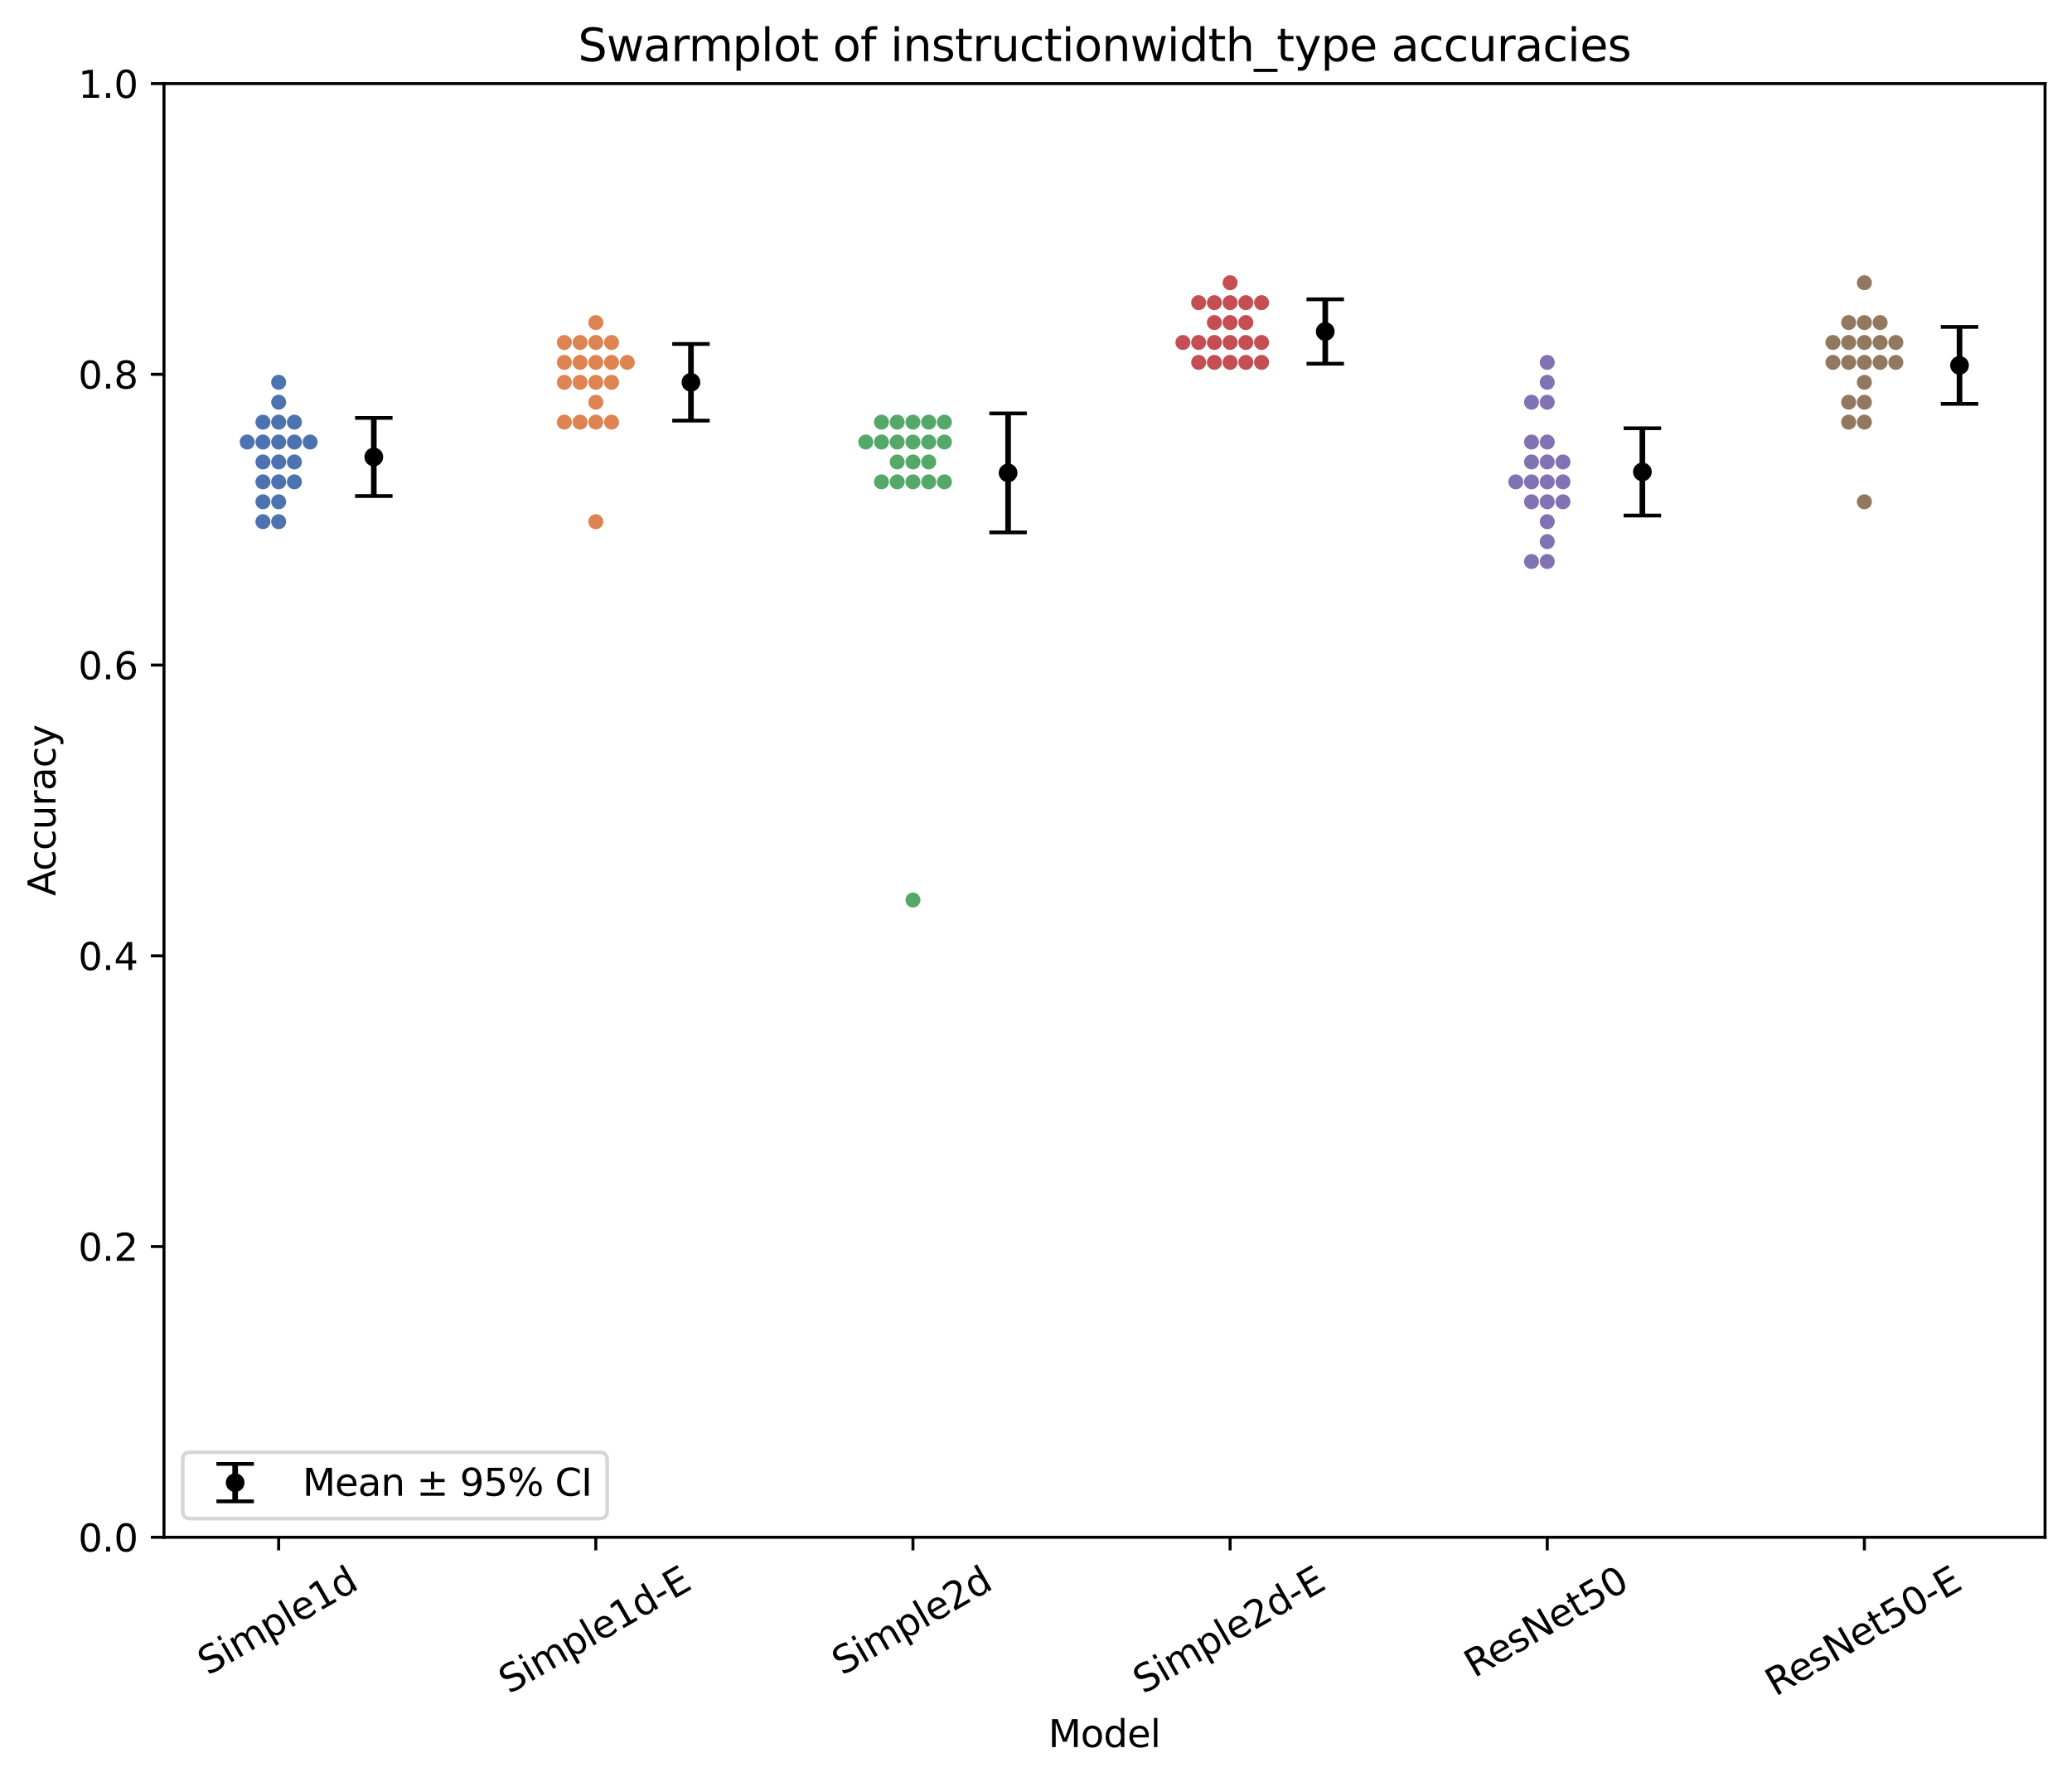 <?xml version="1.0" encoding="utf-8" standalone="no"?>
<!DOCTYPE svg PUBLIC "-//W3C//DTD SVG 1.1//EN"
  "http://www.w3.org/Graphics/SVG/1.1/DTD/svg11.dtd">
<svg xmlns:xlink="http://www.w3.org/1999/xlink" width="553.181pt" height="475.691pt" viewBox="0 0 553.181 475.691" xmlns="http://www.w3.org/2000/svg" version="1.1">
 <defs>
  <style type="text/css">*{stroke-linejoin: round; stroke-linecap: butt}</style>
 </defs>
 <g id="figure_1">
  <g id="patch_1">
   <path d="M 0 475.691 
L 553.181 475.691 
L 553.181 -0 
L 0 -0 
z
" style="fill: #ffffff"/>
  </g>
  <g id="axes_1">
   <g id="patch_2">
    <path d="M 43.781 410.398 
L 545.981 410.398 
L 545.981 22.318 
L 43.781 22.318 
z
" style="fill: #ffffff"/>
   </g>
   <g id="matplotlib.axis_1">
    <g id="xtick_1">
     <g id="line2d_1">
      <defs>
       <path id="md6b749957e" d="M 0 0 
L 0 3.5 
" style="stroke: #000000; stroke-width: 0.8"/>
      </defs>
      <g>
       <use xlink:href="#md6b749957e" x="74.398" y="410.398" style="stroke: #000000; stroke-width: 0.8"/>
      </g>
     </g>
     <g id="text_1">
      <!-- Simple1d -->
      <g transform="translate(55.488 447.407) rotate(-30) scale(0.1 -0.1)">
       <defs>
        <path id="DejaVuSans-53" d="M 3425 4513 
L 3425 3897 
Q 3066 4069 2747 4153 
Q 2428 4238 2131 4238 
Q 1616 4238 1336 4038 
Q 1056 3838 1056 3469 
Q 1056 3159 1242 3001 
Q 1428 2844 1947 2747 
L 2328 2669 
Q 3034 2534 3370 2195 
Q 3706 1856 3706 1288 
Q 3706 609 3251 259 
Q 2797 -91 1919 -91 
Q 1588 -91 1214 -16 
Q 841 59 441 206 
L 441 856 
Q 825 641 1194 531 
Q 1563 422 1919 422 
Q 2459 422 2753 634 
Q 3047 847 3047 1241 
Q 3047 1584 2836 1778 
Q 2625 1972 2144 2069 
L 1759 2144 
Q 1053 2284 737 2584 
Q 422 2884 422 3419 
Q 422 4038 858 4394 
Q 1294 4750 2059 4750 
Q 2388 4750 2728 4690 
Q 3069 4631 3425 4513 
z
" transform="scale(0.016)"/>
        <path id="DejaVuSans-69" d="M 603 3500 
L 1178 3500 
L 1178 0 
L 603 0 
L 603 3500 
z
M 603 4863 
L 1178 4863 
L 1178 4134 
L 603 4134 
L 603 4863 
z
" transform="scale(0.016)"/>
        <path id="DejaVuSans-6d" d="M 3328 2828 
Q 3544 3216 3844 3400 
Q 4144 3584 4550 3584 
Q 5097 3584 5394 3201 
Q 5691 2819 5691 2113 
L 5691 0 
L 5113 0 
L 5113 2094 
Q 5113 2597 4934 2840 
Q 4756 3084 4391 3084 
Q 3944 3084 3684 2787 
Q 3425 2491 3425 1978 
L 3425 0 
L 2847 0 
L 2847 2094 
Q 2847 2600 2669 2842 
Q 2491 3084 2119 3084 
Q 1678 3084 1418 2786 
Q 1159 2488 1159 1978 
L 1159 0 
L 581 0 
L 581 3500 
L 1159 3500 
L 1159 2956 
Q 1356 3278 1631 3431 
Q 1906 3584 2284 3584 
Q 2666 3584 2933 3390 
Q 3200 3197 3328 2828 
z
" transform="scale(0.016)"/>
        <path id="DejaVuSans-70" d="M 1159 525 
L 1159 -1331 
L 581 -1331 
L 581 3500 
L 1159 3500 
L 1159 2969 
Q 1341 3281 1617 3432 
Q 1894 3584 2278 3584 
Q 2916 3584 3314 3078 
Q 3713 2572 3713 1747 
Q 3713 922 3314 415 
Q 2916 -91 2278 -91 
Q 1894 -91 1617 61 
Q 1341 213 1159 525 
z
M 3116 1747 
Q 3116 2381 2855 2742 
Q 2594 3103 2138 3103 
Q 1681 3103 1420 2742 
Q 1159 2381 1159 1747 
Q 1159 1113 1420 752 
Q 1681 391 2138 391 
Q 2594 391 2855 752 
Q 3116 1113 3116 1747 
z
" transform="scale(0.016)"/>
        <path id="DejaVuSans-6c" d="M 603 4863 
L 1178 4863 
L 1178 0 
L 603 0 
L 603 4863 
z
" transform="scale(0.016)"/>
        <path id="DejaVuSans-65" d="M 3597 1894 
L 3597 1613 
L 953 1613 
Q 991 1019 1311 708 
Q 1631 397 2203 397 
Q 2534 397 2845 478 
Q 3156 559 3463 722 
L 3463 178 
Q 3153 47 2828 -22 
Q 2503 -91 2169 -91 
Q 1331 -91 842 396 
Q 353 884 353 1716 
Q 353 2575 817 3079 
Q 1281 3584 2069 3584 
Q 2775 3584 3186 3129 
Q 3597 2675 3597 1894 
z
M 3022 2063 
Q 3016 2534 2758 2815 
Q 2500 3097 2075 3097 
Q 1594 3097 1305 2825 
Q 1016 2553 972 2059 
L 3022 2063 
z
" transform="scale(0.016)"/>
        <path id="DejaVuSans-31" d="M 794 531 
L 1825 531 
L 1825 4091 
L 703 3866 
L 703 4441 
L 1819 4666 
L 2450 4666 
L 2450 531 
L 3481 531 
L 3481 0 
L 794 0 
L 794 531 
z
" transform="scale(0.016)"/>
        <path id="DejaVuSans-64" d="M 2906 2969 
L 2906 4863 
L 3481 4863 
L 3481 0 
L 2906 0 
L 2906 525 
Q 2725 213 2448 61 
Q 2172 -91 1784 -91 
Q 1150 -91 751 415 
Q 353 922 353 1747 
Q 353 2572 751 3078 
Q 1150 3584 1784 3584 
Q 2172 3584 2448 3432 
Q 2725 3281 2906 2969 
z
M 947 1747 
Q 947 1113 1208 752 
Q 1469 391 1925 391 
Q 2381 391 2643 752 
Q 2906 1113 2906 1747 
Q 2906 2381 2643 2742 
Q 2381 3103 1925 3103 
Q 1469 3103 1208 2742 
Q 947 2381 947 1747 
z
" transform="scale(0.016)"/>
       </defs>
       <use xlink:href="#DejaVuSans-53"/>
       <use xlink:href="#DejaVuSans-69" transform="translate(63.477 0)"/>
       <use xlink:href="#DejaVuSans-6d" transform="translate(91.26 0)"/>
       <use xlink:href="#DejaVuSans-70" transform="translate(188.672 0)"/>
       <use xlink:href="#DejaVuSans-6c" transform="translate(252.148 0)"/>
       <use xlink:href="#DejaVuSans-65" transform="translate(279.932 0)"/>
       <use xlink:href="#DejaVuSans-31" transform="translate(341.455 0)"/>
       <use xlink:href="#DejaVuSans-64" transform="translate(405.078 0)"/>
      </g>
     </g>
    </g>
    <g id="xtick_2">
     <g id="line2d_2">
      <g>
       <use xlink:href="#md6b749957e" x="159.069" y="410.398" style="stroke: #000000; stroke-width: 0.8"/>
      </g>
     </g>
     <g id="text_2">
      <!-- Simple1d-E -->
      <g transform="translate(135.86 452.371) rotate(-30) scale(0.1 -0.1)">
       <defs>
        <path id="DejaVuSans-2d" d="M 313 2009 
L 1997 2009 
L 1997 1497 
L 313 1497 
L 313 2009 
z
" transform="scale(0.016)"/>
        <path id="DejaVuSans-45" d="M 628 4666 
L 3578 4666 
L 3578 4134 
L 1259 4134 
L 1259 2753 
L 3481 2753 
L 3481 2222 
L 1259 2222 
L 1259 531 
L 3634 531 
L 3634 0 
L 628 0 
L 628 4666 
z
" transform="scale(0.016)"/>
       </defs>
       <use xlink:href="#DejaVuSans-53"/>
       <use xlink:href="#DejaVuSans-69" transform="translate(63.477 0)"/>
       <use xlink:href="#DejaVuSans-6d" transform="translate(91.26 0)"/>
       <use xlink:href="#DejaVuSans-70" transform="translate(188.672 0)"/>
       <use xlink:href="#DejaVuSans-6c" transform="translate(252.148 0)"/>
       <use xlink:href="#DejaVuSans-65" transform="translate(279.932 0)"/>
       <use xlink:href="#DejaVuSans-31" transform="translate(341.455 0)"/>
       <use xlink:href="#DejaVuSans-64" transform="translate(405.078 0)"/>
       <use xlink:href="#DejaVuSans-2d" transform="translate(468.555 0)"/>
       <use xlink:href="#DejaVuSans-45" transform="translate(504.639 0)"/>
      </g>
     </g>
    </g>
    <g id="xtick_3">
     <g id="line2d_3">
      <g>
       <use xlink:href="#md6b749957e" x="243.74" y="410.398" style="stroke: #000000; stroke-width: 0.8"/>
      </g>
     </g>
     <g id="text_3">
      <!-- Simple2d -->
      <g transform="translate(224.829 447.407) rotate(-30) scale(0.1 -0.1)">
       <defs>
        <path id="DejaVuSans-32" d="M 1228 531 
L 3431 531 
L 3431 0 
L 469 0 
L 469 531 
Q 828 903 1448 1529 
Q 2069 2156 2228 2338 
Q 2531 2678 2651 2914 
Q 2772 3150 2772 3378 
Q 2772 3750 2511 3984 
Q 2250 4219 1831 4219 
Q 1534 4219 1204 4116 
Q 875 4013 500 3803 
L 500 4441 
Q 881 4594 1212 4672 
Q 1544 4750 1819 4750 
Q 2544 4750 2975 4387 
Q 3406 4025 3406 3419 
Q 3406 3131 3298 2873 
Q 3191 2616 2906 2266 
Q 2828 2175 2409 1742 
Q 1991 1309 1228 531 
z
" transform="scale(0.016)"/>
       </defs>
       <use xlink:href="#DejaVuSans-53"/>
       <use xlink:href="#DejaVuSans-69" transform="translate(63.477 0)"/>
       <use xlink:href="#DejaVuSans-6d" transform="translate(91.26 0)"/>
       <use xlink:href="#DejaVuSans-70" transform="translate(188.672 0)"/>
       <use xlink:href="#DejaVuSans-6c" transform="translate(252.148 0)"/>
       <use xlink:href="#DejaVuSans-65" transform="translate(279.932 0)"/>
       <use xlink:href="#DejaVuSans-32" transform="translate(341.455 0)"/>
       <use xlink:href="#DejaVuSans-64" transform="translate(405.078 0)"/>
      </g>
     </g>
    </g>
    <g id="xtick_4">
     <g id="line2d_4">
      <g>
       <use xlink:href="#md6b749957e" x="328.411" y="410.398" style="stroke: #000000; stroke-width: 0.8"/>
      </g>
     </g>
     <g id="text_4">
      <!-- Simple2d-E -->
      <g transform="translate(305.202 452.371) rotate(-30) scale(0.1 -0.1)">
       <use xlink:href="#DejaVuSans-53"/>
       <use xlink:href="#DejaVuSans-69" transform="translate(63.477 0)"/>
       <use xlink:href="#DejaVuSans-6d" transform="translate(91.26 0)"/>
       <use xlink:href="#DejaVuSans-70" transform="translate(188.672 0)"/>
       <use xlink:href="#DejaVuSans-6c" transform="translate(252.148 0)"/>
       <use xlink:href="#DejaVuSans-65" transform="translate(279.932 0)"/>
       <use xlink:href="#DejaVuSans-32" transform="translate(341.455 0)"/>
       <use xlink:href="#DejaVuSans-64" transform="translate(405.078 0)"/>
       <use xlink:href="#DejaVuSans-2d" transform="translate(468.555 0)"/>
       <use xlink:href="#DejaVuSans-45" transform="translate(504.639 0)"/>
      </g>
     </g>
    </g>
    <g id="xtick_5">
     <g id="line2d_5">
      <g>
       <use xlink:href="#md6b749957e" x="413.082" y="410.398" style="stroke: #000000; stroke-width: 0.8"/>
      </g>
     </g>
     <g id="text_5">
      <!-- ResNet50 -->
      <g transform="translate(393.616 448.049) rotate(-30) scale(0.1 -0.1)">
       <defs>
        <path id="DejaVuSans-52" d="M 2841 2188 
Q 3044 2119 3236 1894 
Q 3428 1669 3622 1275 
L 4263 0 
L 3584 0 
L 2988 1197 
Q 2756 1666 2539 1819 
Q 2322 1972 1947 1972 
L 1259 1972 
L 1259 0 
L 628 0 
L 628 4666 
L 2053 4666 
Q 2853 4666 3247 4331 
Q 3641 3997 3641 3322 
Q 3641 2881 3436 2590 
Q 3231 2300 2841 2188 
z
M 1259 4147 
L 1259 2491 
L 2053 2491 
Q 2509 2491 2742 2702 
Q 2975 2913 2975 3322 
Q 2975 3731 2742 3939 
Q 2509 4147 2053 4147 
L 1259 4147 
z
" transform="scale(0.016)"/>
        <path id="DejaVuSans-73" d="M 2834 3397 
L 2834 2853 
Q 2591 2978 2328 3040 
Q 2066 3103 1784 3103 
Q 1356 3103 1142 2972 
Q 928 2841 928 2578 
Q 928 2378 1081 2264 
Q 1234 2150 1697 2047 
L 1894 2003 
Q 2506 1872 2764 1633 
Q 3022 1394 3022 966 
Q 3022 478 2636 193 
Q 2250 -91 1575 -91 
Q 1294 -91 989 -36 
Q 684 19 347 128 
L 347 722 
Q 666 556 975 473 
Q 1284 391 1588 391 
Q 1994 391 2212 530 
Q 2431 669 2431 922 
Q 2431 1156 2273 1281 
Q 2116 1406 1581 1522 
L 1381 1569 
Q 847 1681 609 1914 
Q 372 2147 372 2553 
Q 372 3047 722 3315 
Q 1072 3584 1716 3584 
Q 2034 3584 2315 3537 
Q 2597 3491 2834 3397 
z
" transform="scale(0.016)"/>
        <path id="DejaVuSans-4e" d="M 628 4666 
L 1478 4666 
L 3547 763 
L 3547 4666 
L 4159 4666 
L 4159 0 
L 3309 0 
L 1241 3903 
L 1241 0 
L 628 0 
L 628 4666 
z
" transform="scale(0.016)"/>
        <path id="DejaVuSans-74" d="M 1172 4494 
L 1172 3500 
L 2356 3500 
L 2356 3053 
L 1172 3053 
L 1172 1153 
Q 1172 725 1289 603 
Q 1406 481 1766 481 
L 2356 481 
L 2356 0 
L 1766 0 
Q 1100 0 847 248 
Q 594 497 594 1153 
L 594 3053 
L 172 3053 
L 172 3500 
L 594 3500 
L 594 4494 
L 1172 4494 
z
" transform="scale(0.016)"/>
        <path id="DejaVuSans-35" d="M 691 4666 
L 3169 4666 
L 3169 4134 
L 1269 4134 
L 1269 2991 
Q 1406 3038 1543 3061 
Q 1681 3084 1819 3084 
Q 2600 3084 3056 2656 
Q 3513 2228 3513 1497 
Q 3513 744 3044 326 
Q 2575 -91 1722 -91 
Q 1428 -91 1123 -41 
Q 819 9 494 109 
L 494 744 
Q 775 591 1075 516 
Q 1375 441 1709 441 
Q 2250 441 2565 725 
Q 2881 1009 2881 1497 
Q 2881 1984 2565 2268 
Q 2250 2553 1709 2553 
Q 1456 2553 1204 2497 
Q 953 2441 691 2322 
L 691 4666 
z
" transform="scale(0.016)"/>
        <path id="DejaVuSans-30" d="M 2034 4250 
Q 1547 4250 1301 3770 
Q 1056 3291 1056 2328 
Q 1056 1369 1301 889 
Q 1547 409 2034 409 
Q 2525 409 2770 889 
Q 3016 1369 3016 2328 
Q 3016 3291 2770 3770 
Q 2525 4250 2034 4250 
z
M 2034 4750 
Q 2819 4750 3233 4129 
Q 3647 3509 3647 2328 
Q 3647 1150 3233 529 
Q 2819 -91 2034 -91 
Q 1250 -91 836 529 
Q 422 1150 422 2328 
Q 422 3509 836 4129 
Q 1250 4750 2034 4750 
z
" transform="scale(0.016)"/>
       </defs>
       <use xlink:href="#DejaVuSans-52"/>
       <use xlink:href="#DejaVuSans-65" transform="translate(64.982 0)"/>
       <use xlink:href="#DejaVuSans-73" transform="translate(126.506 0)"/>
       <use xlink:href="#DejaVuSans-4e" transform="translate(178.605 0)"/>
       <use xlink:href="#DejaVuSans-65" transform="translate(253.41 0)"/>
       <use xlink:href="#DejaVuSans-74" transform="translate(314.934 0)"/>
       <use xlink:href="#DejaVuSans-35" transform="translate(354.143 0)"/>
       <use xlink:href="#DejaVuSans-30" transform="translate(417.766 0)"/>
      </g>
     </g>
    </g>
    <g id="xtick_6">
     <g id="line2d_6">
      <g>
       <use xlink:href="#md6b749957e" x="497.753" y="410.398" style="stroke: #000000; stroke-width: 0.8"/>
      </g>
     </g>
     <g id="text_6">
      <!-- ResNet50-E -->
      <g transform="translate(473.989 453.012) rotate(-30) scale(0.1 -0.1)">
       <use xlink:href="#DejaVuSans-52"/>
       <use xlink:href="#DejaVuSans-65" transform="translate(64.982 0)"/>
       <use xlink:href="#DejaVuSans-73" transform="translate(126.506 0)"/>
       <use xlink:href="#DejaVuSans-4e" transform="translate(178.605 0)"/>
       <use xlink:href="#DejaVuSans-65" transform="translate(253.41 0)"/>
       <use xlink:href="#DejaVuSans-74" transform="translate(314.934 0)"/>
       <use xlink:href="#DejaVuSans-35" transform="translate(354.143 0)"/>
       <use xlink:href="#DejaVuSans-30" transform="translate(417.766 0)"/>
       <use xlink:href="#DejaVuSans-2d" transform="translate(481.389 0)"/>
       <use xlink:href="#DejaVuSans-45" transform="translate(517.473 0)"/>
      </g>
     </g>
    </g>
    <g id="text_7">
     <!-- Model -->
     <g transform="translate(279.868 466.412) scale(0.1 -0.1)">
      <defs>
       <path id="DejaVuSans-4d" d="M 628 4666 
L 1569 4666 
L 2759 1491 
L 3956 4666 
L 4897 4666 
L 4897 0 
L 4281 0 
L 4281 4097 
L 3078 897 
L 2444 897 
L 1241 4097 
L 1241 0 
L 628 0 
L 628 4666 
z
" transform="scale(0.016)"/>
       <path id="DejaVuSans-6f" d="M 1959 3097 
Q 1497 3097 1228 2736 
Q 959 2375 959 1747 
Q 959 1119 1226 758 
Q 1494 397 1959 397 
Q 2419 397 2687 759 
Q 2956 1122 2956 1747 
Q 2956 2369 2687 2733 
Q 2419 3097 1959 3097 
z
M 1959 3584 
Q 2709 3584 3137 3096 
Q 3566 2609 3566 1747 
Q 3566 888 3137 398 
Q 2709 -91 1959 -91 
Q 1206 -91 779 398 
Q 353 888 353 1747 
Q 353 2609 779 3096 
Q 1206 3584 1959 3584 
z
" transform="scale(0.016)"/>
      </defs>
      <use xlink:href="#DejaVuSans-4d"/>
      <use xlink:href="#DejaVuSans-6f" transform="translate(86.279 0)"/>
      <use xlink:href="#DejaVuSans-64" transform="translate(147.461 0)"/>
      <use xlink:href="#DejaVuSans-65" transform="translate(210.938 0)"/>
      <use xlink:href="#DejaVuSans-6c" transform="translate(272.461 0)"/>
     </g>
    </g>
   </g>
   <g id="matplotlib.axis_2">
    <g id="ytick_1">
     <g id="line2d_7">
      <defs>
       <path id="md7519387e4" d="M 0 0 
L -3.5 0 
" style="stroke: #000000; stroke-width: 0.8"/>
      </defs>
      <g>
       <use xlink:href="#md7519387e4" x="43.781" y="410.398" style="stroke: #000000; stroke-width: 0.8"/>
      </g>
     </g>
     <g id="text_8">
      <!-- 0.0 -->
      <g transform="translate(20.878 414.197) scale(0.1 -0.1)">
       <defs>
        <path id="DejaVuSans-2e" d="M 684 794 
L 1344 794 
L 1344 0 
L 684 0 
L 684 794 
z
" transform="scale(0.016)"/>
       </defs>
       <use xlink:href="#DejaVuSans-30"/>
       <use xlink:href="#DejaVuSans-2e" transform="translate(63.623 0)"/>
       <use xlink:href="#DejaVuSans-30" transform="translate(95.41 0)"/>
      </g>
     </g>
    </g>
    <g id="ytick_2">
     <g id="line2d_8">
      <g>
       <use xlink:href="#md7519387e4" x="43.781" y="332.782" style="stroke: #000000; stroke-width: 0.8"/>
      </g>
     </g>
     <g id="text_9">
      <!-- 0.2 -->
      <g transform="translate(20.878 336.581) scale(0.1 -0.1)">
       <use xlink:href="#DejaVuSans-30"/>
       <use xlink:href="#DejaVuSans-2e" transform="translate(63.623 0)"/>
       <use xlink:href="#DejaVuSans-32" transform="translate(95.41 0)"/>
      </g>
     </g>
    </g>
    <g id="ytick_3">
     <g id="line2d_9">
      <g>
       <use xlink:href="#md7519387e4" x="43.781" y="255.166" style="stroke: #000000; stroke-width: 0.8"/>
      </g>
     </g>
     <g id="text_10">
      <!-- 0.4 -->
      <g transform="translate(20.878 258.965) scale(0.1 -0.1)">
       <defs>
        <path id="DejaVuSans-34" d="M 2419 4116 
L 825 1625 
L 2419 1625 
L 2419 4116 
z
M 2253 4666 
L 3047 4666 
L 3047 1625 
L 3713 1625 
L 3713 1100 
L 3047 1100 
L 3047 0 
L 2419 0 
L 2419 1100 
L 313 1100 
L 313 1709 
L 2253 4666 
z
" transform="scale(0.016)"/>
       </defs>
       <use xlink:href="#DejaVuSans-30"/>
       <use xlink:href="#DejaVuSans-2e" transform="translate(63.623 0)"/>
       <use xlink:href="#DejaVuSans-34" transform="translate(95.41 0)"/>
      </g>
     </g>
    </g>
    <g id="ytick_4">
     <g id="line2d_10">
      <g>
       <use xlink:href="#md7519387e4" x="43.781" y="177.55" style="stroke: #000000; stroke-width: 0.8"/>
      </g>
     </g>
     <g id="text_11">
      <!-- 0.6 -->
      <g transform="translate(20.878 181.349) scale(0.1 -0.1)">
       <defs>
        <path id="DejaVuSans-36" d="M 2113 2584 
Q 1688 2584 1439 2293 
Q 1191 2003 1191 1497 
Q 1191 994 1439 701 
Q 1688 409 2113 409 
Q 2538 409 2786 701 
Q 3034 994 3034 1497 
Q 3034 2003 2786 2293 
Q 2538 2584 2113 2584 
z
M 3366 4563 
L 3366 3988 
Q 3128 4100 2886 4159 
Q 2644 4219 2406 4219 
Q 1781 4219 1451 3797 
Q 1122 3375 1075 2522 
Q 1259 2794 1537 2939 
Q 1816 3084 2150 3084 
Q 2853 3084 3261 2657 
Q 3669 2231 3669 1497 
Q 3669 778 3244 343 
Q 2819 -91 2113 -91 
Q 1303 -91 875 529 
Q 447 1150 447 2328 
Q 447 3434 972 4092 
Q 1497 4750 2381 4750 
Q 2619 4750 2861 4703 
Q 3103 4656 3366 4563 
z
" transform="scale(0.016)"/>
       </defs>
       <use xlink:href="#DejaVuSans-30"/>
       <use xlink:href="#DejaVuSans-2e" transform="translate(63.623 0)"/>
       <use xlink:href="#DejaVuSans-36" transform="translate(95.41 0)"/>
      </g>
     </g>
    </g>
    <g id="ytick_5">
     <g id="line2d_11">
      <g>
       <use xlink:href="#md7519387e4" x="43.781" y="99.934" style="stroke: #000000; stroke-width: 0.8"/>
      </g>
     </g>
     <g id="text_12">
      <!-- 0.8 -->
      <g transform="translate(20.878 103.733) scale(0.1 -0.1)">
       <defs>
        <path id="DejaVuSans-38" d="M 2034 2216 
Q 1584 2216 1326 1975 
Q 1069 1734 1069 1313 
Q 1069 891 1326 650 
Q 1584 409 2034 409 
Q 2484 409 2743 651 
Q 3003 894 3003 1313 
Q 3003 1734 2745 1975 
Q 2488 2216 2034 2216 
z
M 1403 2484 
Q 997 2584 770 2862 
Q 544 3141 544 3541 
Q 544 4100 942 4425 
Q 1341 4750 2034 4750 
Q 2731 4750 3128 4425 
Q 3525 4100 3525 3541 
Q 3525 3141 3298 2862 
Q 3072 2584 2669 2484 
Q 3125 2378 3379 2068 
Q 3634 1759 3634 1313 
Q 3634 634 3220 271 
Q 2806 -91 2034 -91 
Q 1263 -91 848 271 
Q 434 634 434 1313 
Q 434 1759 690 2068 
Q 947 2378 1403 2484 
z
M 1172 3481 
Q 1172 3119 1398 2916 
Q 1625 2713 2034 2713 
Q 2441 2713 2670 2916 
Q 2900 3119 2900 3481 
Q 2900 3844 2670 4047 
Q 2441 4250 2034 4250 
Q 1625 4250 1398 4047 
Q 1172 3844 1172 3481 
z
" transform="scale(0.016)"/>
       </defs>
       <use xlink:href="#DejaVuSans-30"/>
       <use xlink:href="#DejaVuSans-2e" transform="translate(63.623 0)"/>
       <use xlink:href="#DejaVuSans-38" transform="translate(95.41 0)"/>
      </g>
     </g>
    </g>
    <g id="ytick_6">
     <g id="line2d_12">
      <g>
       <use xlink:href="#md7519387e4" x="43.781" y="22.318" style="stroke: #000000; stroke-width: 0.8"/>
      </g>
     </g>
     <g id="text_13">
      <!-- 1.0 -->
      <g transform="translate(20.878 26.117) scale(0.1 -0.1)">
       <use xlink:href="#DejaVuSans-31"/>
       <use xlink:href="#DejaVuSans-2e" transform="translate(63.623 0)"/>
       <use xlink:href="#DejaVuSans-30" transform="translate(95.41 0)"/>
      </g>
     </g>
    </g>
    <g id="text_14">
     <!-- Accuracy -->
     <g transform="translate(14.798 239.186) rotate(-90) scale(0.1 -0.1)">
      <defs>
       <path id="DejaVuSans-41" d="M 2188 4044 
L 1331 1722 
L 3047 1722 
L 2188 4044 
z
M 1831 4666 
L 2547 4666 
L 4325 0 
L 3669 0 
L 3244 1197 
L 1141 1197 
L 716 0 
L 50 0 
L 1831 4666 
z
" transform="scale(0.016)"/>
       <path id="DejaVuSans-63" d="M 3122 3366 
L 3122 2828 
Q 2878 2963 2633 3030 
Q 2388 3097 2138 3097 
Q 1578 3097 1268 2742 
Q 959 2388 959 1747 
Q 959 1106 1268 751 
Q 1578 397 2138 397 
Q 2388 397 2633 464 
Q 2878 531 3122 666 
L 3122 134 
Q 2881 22 2623 -34 
Q 2366 -91 2075 -91 
Q 1284 -91 818 406 
Q 353 903 353 1747 
Q 353 2603 823 3093 
Q 1294 3584 2113 3584 
Q 2378 3584 2631 3529 
Q 2884 3475 3122 3366 
z
" transform="scale(0.016)"/>
       <path id="DejaVuSans-75" d="M 544 1381 
L 544 3500 
L 1119 3500 
L 1119 1403 
Q 1119 906 1312 657 
Q 1506 409 1894 409 
Q 2359 409 2629 706 
Q 2900 1003 2900 1516 
L 2900 3500 
L 3475 3500 
L 3475 0 
L 2900 0 
L 2900 538 
Q 2691 219 2414 64 
Q 2138 -91 1772 -91 
Q 1169 -91 856 284 
Q 544 659 544 1381 
z
M 1991 3584 
L 1991 3584 
z
" transform="scale(0.016)"/>
       <path id="DejaVuSans-72" d="M 2631 2963 
Q 2534 3019 2420 3045 
Q 2306 3072 2169 3072 
Q 1681 3072 1420 2755 
Q 1159 2438 1159 1844 
L 1159 0 
L 581 0 
L 581 3500 
L 1159 3500 
L 1159 2956 
Q 1341 3275 1631 3429 
Q 1922 3584 2338 3584 
Q 2397 3584 2469 3576 
Q 2541 3569 2628 3553 
L 2631 2963 
z
" transform="scale(0.016)"/>
       <path id="DejaVuSans-61" d="M 2194 1759 
Q 1497 1759 1228 1600 
Q 959 1441 959 1056 
Q 959 750 1161 570 
Q 1363 391 1709 391 
Q 2188 391 2477 730 
Q 2766 1069 2766 1631 
L 2766 1759 
L 2194 1759 
z
M 3341 1997 
L 3341 0 
L 2766 0 
L 2766 531 
Q 2569 213 2275 61 
Q 1981 -91 1556 -91 
Q 1019 -91 701 211 
Q 384 513 384 1019 
Q 384 1609 779 1909 
Q 1175 2209 1959 2209 
L 2766 2209 
L 2766 2266 
Q 2766 2663 2505 2880 
Q 2244 3097 1772 3097 
Q 1472 3097 1187 3025 
Q 903 2953 641 2809 
L 641 3341 
Q 956 3463 1253 3523 
Q 1550 3584 1831 3584 
Q 2591 3584 2966 3190 
Q 3341 2797 3341 1997 
z
" transform="scale(0.016)"/>
       <path id="DejaVuSans-79" d="M 2059 -325 
Q 1816 -950 1584 -1140 
Q 1353 -1331 966 -1331 
L 506 -1331 
L 506 -850 
L 844 -850 
Q 1081 -850 1212 -737 
Q 1344 -625 1503 -206 
L 1606 56 
L 191 3500 
L 800 3500 
L 1894 763 
L 2988 3500 
L 3597 3500 
L 2059 -325 
z
" transform="scale(0.016)"/>
      </defs>
      <use xlink:href="#DejaVuSans-41"/>
      <use xlink:href="#DejaVuSans-63" transform="translate(66.658 0)"/>
      <use xlink:href="#DejaVuSans-63" transform="translate(121.639 0)"/>
      <use xlink:href="#DejaVuSans-75" transform="translate(176.619 0)"/>
      <use xlink:href="#DejaVuSans-72" transform="translate(239.998 0)"/>
      <use xlink:href="#DejaVuSans-61" transform="translate(281.111 0)"/>
      <use xlink:href="#DejaVuSans-63" transform="translate(342.391 0)"/>
      <use xlink:href="#DejaVuSans-79" transform="translate(397.371 0)"/>
     </g>
    </g>
   </g>
   <g id="LineCollection_1">
    <path d="M 99.799 132.421 
L 99.799 111.571 
" clip-path="url(#pfe351e803d)" style="fill: none; stroke: #000000; stroke-width: 1.5"/>
   </g>
   <g id="line2d_13">
    <defs>
     <path id="mf96124c4c4" d="M 5 0 
L -5 -0 
" style="stroke: #000000"/>
    </defs>
    <g clip-path="url(#pfe351e803d)">
     <use xlink:href="#mf96124c4c4" x="99.799" y="132.421" style="stroke: #000000"/>
    </g>
   </g>
   <g id="line2d_14">
    <g clip-path="url(#pfe351e803d)">
     <use xlink:href="#mf96124c4c4" x="99.799" y="111.571" style="stroke: #000000"/>
    </g>
   </g>
   <g id="LineCollection_2">
    <path d="M 184.47 112.29 
L 184.47 91.831 
" clip-path="url(#pfe351e803d)" style="fill: none; stroke: #000000; stroke-width: 1.5"/>
   </g>
   <g id="line2d_15">
    <g clip-path="url(#pfe351e803d)">
     <use xlink:href="#mf96124c4c4" x="184.47" y="112.29" style="stroke: #000000"/>
    </g>
   </g>
   <g id="line2d_16">
    <g clip-path="url(#pfe351e803d)">
     <use xlink:href="#mf96124c4c4" x="184.47" y="91.831" style="stroke: #000000"/>
    </g>
   </g>
   <g id="LineCollection_3">
    <path d="M 269.141 142.132 
L 269.141 110.366 
" clip-path="url(#pfe351e803d)" style="fill: none; stroke: #000000; stroke-width: 1.5"/>
   </g>
   <g id="line2d_17">
    <g clip-path="url(#pfe351e803d)">
     <use xlink:href="#mf96124c4c4" x="269.141" y="142.132" style="stroke: #000000"/>
    </g>
   </g>
   <g id="line2d_18">
    <g clip-path="url(#pfe351e803d)">
     <use xlink:href="#mf96124c4c4" x="269.141" y="110.366" style="stroke: #000000"/>
    </g>
   </g>
   <g id="LineCollection_4">
    <path d="M 353.812 97.1 
L 353.812 79.909 
" clip-path="url(#pfe351e803d)" style="fill: none; stroke: #000000; stroke-width: 1.5"/>
   </g>
   <g id="line2d_19">
    <g clip-path="url(#pfe351e803d)">
     <use xlink:href="#mf96124c4c4" x="353.812" y="97.1" style="stroke: #000000"/>
    </g>
   </g>
   <g id="line2d_20">
    <g clip-path="url(#pfe351e803d)">
     <use xlink:href="#mf96124c4c4" x="353.812" y="79.909" style="stroke: #000000"/>
    </g>
   </g>
   <g id="LineCollection_5">
    <path d="M 438.483 137.634 
L 438.483 114.333 
" clip-path="url(#pfe351e803d)" style="fill: none; stroke: #000000; stroke-width: 1.5"/>
   </g>
   <g id="line2d_21">
    <g clip-path="url(#pfe351e803d)">
     <use xlink:href="#mf96124c4c4" x="438.483" y="137.634" style="stroke: #000000"/>
    </g>
   </g>
   <g id="line2d_22">
    <g clip-path="url(#pfe351e803d)">
     <use xlink:href="#mf96124c4c4" x="438.483" y="114.333" style="stroke: #000000"/>
    </g>
   </g>
   <g id="LineCollection_6">
    <path d="M 523.154 107.814 
L 523.154 87.27 
" clip-path="url(#pfe351e803d)" style="fill: none; stroke: #000000; stroke-width: 1.5"/>
   </g>
   <g id="line2d_23">
    <g clip-path="url(#pfe351e803d)">
     <use xlink:href="#mf96124c4c4" x="523.154" y="107.814" style="stroke: #000000"/>
    </g>
   </g>
   <g id="line2d_24">
    <g clip-path="url(#pfe351e803d)">
     <use xlink:href="#mf96124c4c4" x="523.154" y="87.27" style="stroke: #000000"/>
    </g>
   </g>
   <g id="line2d_25">
    <defs>
     <path id="m96fb5aa46c" d="M 0 2 
C 0.53 2 1.039 1.789 1.414 1.414 
C 1.789 1.039 2 0.53 2 0 
C 2 -0.53 1.789 -1.039 1.414 -1.414 
C 1.039 -1.789 0.53 -2 0 -2 
C -0.53 -2 -1.039 -1.789 -1.414 -1.414 
C -1.789 -1.039 -2 -0.53 -2 0 
C -2 0.53 -1.789 1.039 -1.414 1.414 
C -1.039 1.789 -0.53 2 0 2 
z
" style="stroke: #000000"/>
    </defs>
    <g clip-path="url(#pfe351e803d)">
     <use xlink:href="#m96fb5aa46c" x="99.799" y="121.996" style="stroke: #000000"/>
    </g>
   </g>
   <g id="line2d_26">
    <g clip-path="url(#pfe351e803d)">
     <use xlink:href="#m96fb5aa46c" x="184.47" y="102.061" style="stroke: #000000"/>
    </g>
   </g>
   <g id="line2d_27">
    <g clip-path="url(#pfe351e803d)">
     <use xlink:href="#m96fb5aa46c" x="269.141" y="126.249" style="stroke: #000000"/>
    </g>
   </g>
   <g id="line2d_28">
    <g clip-path="url(#pfe351e803d)">
     <use xlink:href="#m96fb5aa46c" x="353.812" y="88.504" style="stroke: #000000"/>
    </g>
   </g>
   <g id="line2d_29">
    <g clip-path="url(#pfe351e803d)">
     <use xlink:href="#m96fb5aa46c" x="438.483" y="125.983" style="stroke: #000000"/>
    </g>
   </g>
   <g id="line2d_30">
    <g clip-path="url(#pfe351e803d)">
     <use xlink:href="#m96fb5aa46c" x="523.154" y="97.542" style="stroke: #000000"/>
    </g>
   </g>
   <g id="patch_3">
    <path d="M 43.781 410.398 
L 43.781 22.318 
" style="fill: none; stroke: #000000; stroke-width: 0.8; stroke-linejoin: miter; stroke-linecap: square"/>
   </g>
   <g id="patch_4">
    <path d="M 545.981 410.398 
L 545.981 22.318 
" style="fill: none; stroke: #000000; stroke-width: 0.8; stroke-linejoin: miter; stroke-linecap: square"/>
   </g>
   <g id="patch_5">
    <path d="M 43.781 410.398 
L 545.981 410.398 
" style="fill: none; stroke: #000000; stroke-width: 0.8; stroke-linejoin: miter; stroke-linecap: square"/>
   </g>
   <g id="patch_6">
    <path d="M 43.781 22.318 
L 545.981 22.318 
" style="fill: none; stroke: #000000; stroke-width: 0.8; stroke-linejoin: miter; stroke-linecap: square"/>
   </g>
   <g id="PathCollection_1">
    <defs>
     <path id="C0_0_c7468c7b0f" d="M 0 2 
C 0.53 2 1.039 1.789 1.414 1.414 
C 1.789 1.039 2 0.53 2 -0 
C 2 -0.53 1.789 -1.039 1.414 -1.414 
C 1.039 -1.789 0.53 -2 0 -2 
C -0.53 -2 -1.039 -1.789 -1.414 -1.414 
C -1.789 -1.039 -2 -0.53 -2 0 
C -2 0.53 -1.789 1.039 -1.414 1.414 
C -1.039 1.789 -0.53 2 0 2 
z
"/>
    </defs>
    <g clip-path="url(#pfe351e803d)">
     <use xlink:href="#C0_0_c7468c7b0f" x="74.398" y="107.377" style="fill: #4c72b0"/>
    </g>
    <g clip-path="url(#pfe351e803d)">
     <use xlink:href="#C0_0_c7468c7b0f" x="70.198" y="128.641" style="fill: #4c72b0"/>
    </g>
    <g clip-path="url(#pfe351e803d)">
     <use xlink:href="#C0_0_c7468c7b0f" x="74.398" y="128.641" style="fill: #4c72b0"/>
    </g>
    <g clip-path="url(#pfe351e803d)">
     <use xlink:href="#C0_0_c7468c7b0f" x="78.598" y="118.009" style="fill: #4c72b0"/>
    </g>
    <g clip-path="url(#pfe351e803d)">
     <use xlink:href="#C0_0_c7468c7b0f" x="70.198" y="112.693" style="fill: #4c72b0"/>
    </g>
    <g clip-path="url(#pfe351e803d)">
     <use xlink:href="#C0_0_c7468c7b0f" x="74.398" y="133.958" style="fill: #4c72b0"/>
    </g>
    <g clip-path="url(#pfe351e803d)">
     <use xlink:href="#C0_0_c7468c7b0f" x="82.798" y="118.009" style="fill: #4c72b0"/>
    </g>
    <g clip-path="url(#pfe351e803d)">
     <use xlink:href="#C0_0_c7468c7b0f" x="70.198" y="133.958" style="fill: #4c72b0"/>
    </g>
    <g clip-path="url(#pfe351e803d)">
     <use xlink:href="#C0_0_c7468c7b0f" x="74.398" y="139.274" style="fill: #4c72b0"/>
    </g>
    <g clip-path="url(#pfe351e803d)">
     <use xlink:href="#C0_0_c7468c7b0f" x="70.198" y="123.325" style="fill: #4c72b0"/>
    </g>
    <g clip-path="url(#pfe351e803d)">
     <use xlink:href="#C0_0_c7468c7b0f" x="78.598" y="123.325" style="fill: #4c72b0"/>
    </g>
    <g clip-path="url(#pfe351e803d)">
     <use xlink:href="#C0_0_c7468c7b0f" x="74.398" y="112.693" style="fill: #4c72b0"/>
    </g>
    <g clip-path="url(#pfe351e803d)">
     <use xlink:href="#C0_0_c7468c7b0f" x="70.198" y="118.009" style="fill: #4c72b0"/>
    </g>
    <g clip-path="url(#pfe351e803d)">
     <use xlink:href="#C0_0_c7468c7b0f" x="74.398" y="102.061" style="fill: #4c72b0"/>
    </g>
    <g clip-path="url(#pfe351e803d)">
     <use xlink:href="#C0_0_c7468c7b0f" x="74.398" y="118.009" style="fill: #4c72b0"/>
    </g>
    <g clip-path="url(#pfe351e803d)">
     <use xlink:href="#C0_0_c7468c7b0f" x="74.398" y="123.325" style="fill: #4c72b0"/>
    </g>
    <g clip-path="url(#pfe351e803d)">
     <use xlink:href="#C0_0_c7468c7b0f" x="70.198" y="139.274" style="fill: #4c72b0"/>
    </g>
    <g clip-path="url(#pfe351e803d)">
     <use xlink:href="#C0_0_c7468c7b0f" x="65.998" y="118.009" style="fill: #4c72b0"/>
    </g>
    <g clip-path="url(#pfe351e803d)">
     <use xlink:href="#C0_0_c7468c7b0f" x="78.598" y="128.641" style="fill: #4c72b0"/>
    </g>
    <g clip-path="url(#pfe351e803d)">
     <use xlink:href="#C0_0_c7468c7b0f" x="78.598" y="112.693" style="fill: #4c72b0"/>
    </g>
   </g>
   <g id="PathCollection_2">
    <defs>
     <path id="C1_0_f139d69b80" d="M 0 2 
C 0.53 2 1.039 1.789 1.414 1.414 
C 1.789 1.039 2 0.53 2 -0 
C 2 -0.53 1.789 -1.039 1.414 -1.414 
C 1.039 -1.789 0.53 -2 0 -2 
C -0.53 -2 -1.039 -1.789 -1.414 -1.414 
C -1.789 -1.039 -2 -0.53 -2 0 
C -2 0.53 -1.789 1.039 -1.414 1.414 
C -1.039 1.789 -0.53 2 0 2 
z
"/>
    </defs>
    <g clip-path="url(#pfe351e803d)">
     <use xlink:href="#C1_0_f139d69b80" x="159.069" y="112.693" style="fill: #dd8452"/>
    </g>
    <g clip-path="url(#pfe351e803d)">
     <use xlink:href="#C1_0_f139d69b80" x="159.069" y="102.061" style="fill: #dd8452"/>
    </g>
    <g clip-path="url(#pfe351e803d)">
     <use xlink:href="#C1_0_f139d69b80" x="167.469" y="96.744" style="fill: #dd8452"/>
    </g>
    <g clip-path="url(#pfe351e803d)">
     <use xlink:href="#C1_0_f139d69b80" x="159.069" y="107.377" style="fill: #dd8452"/>
    </g>
    <g clip-path="url(#pfe351e803d)">
     <use xlink:href="#C1_0_f139d69b80" x="163.269" y="96.744" style="fill: #dd8452"/>
    </g>
    <g clip-path="url(#pfe351e803d)">
     <use xlink:href="#C1_0_f139d69b80" x="159.069" y="86.112" style="fill: #dd8452"/>
    </g>
    <g clip-path="url(#pfe351e803d)">
     <use xlink:href="#C1_0_f139d69b80" x="150.669" y="96.744" style="fill: #dd8452"/>
    </g>
    <g clip-path="url(#pfe351e803d)">
     <use xlink:href="#C1_0_f139d69b80" x="163.269" y="102.061" style="fill: #dd8452"/>
    </g>
    <g clip-path="url(#pfe351e803d)">
     <use xlink:href="#C1_0_f139d69b80" x="154.869" y="91.428" style="fill: #dd8452"/>
    </g>
    <g clip-path="url(#pfe351e803d)">
     <use xlink:href="#C1_0_f139d69b80" x="163.269" y="112.693" style="fill: #dd8452"/>
    </g>
    <g clip-path="url(#pfe351e803d)">
     <use xlink:href="#C1_0_f139d69b80" x="154.869" y="112.693" style="fill: #dd8452"/>
    </g>
    <g clip-path="url(#pfe351e803d)">
     <use xlink:href="#C1_0_f139d69b80" x="159.069" y="91.428" style="fill: #dd8452"/>
    </g>
    <g clip-path="url(#pfe351e803d)">
     <use xlink:href="#C1_0_f139d69b80" x="154.869" y="96.744" style="fill: #dd8452"/>
    </g>
    <g clip-path="url(#pfe351e803d)">
     <use xlink:href="#C1_0_f139d69b80" x="154.869" y="102.061" style="fill: #dd8452"/>
    </g>
    <g clip-path="url(#pfe351e803d)">
     <use xlink:href="#C1_0_f139d69b80" x="159.069" y="96.744" style="fill: #dd8452"/>
    </g>
    <g clip-path="url(#pfe351e803d)">
     <use xlink:href="#C1_0_f139d69b80" x="163.269" y="91.428" style="fill: #dd8452"/>
    </g>
    <g clip-path="url(#pfe351e803d)">
     <use xlink:href="#C1_0_f139d69b80" x="159.069" y="139.274" style="fill: #dd8452"/>
    </g>
    <g clip-path="url(#pfe351e803d)">
     <use xlink:href="#C1_0_f139d69b80" x="150.669" y="91.428" style="fill: #dd8452"/>
    </g>
    <g clip-path="url(#pfe351e803d)">
     <use xlink:href="#C1_0_f139d69b80" x="150.669" y="112.693" style="fill: #dd8452"/>
    </g>
    <g clip-path="url(#pfe351e803d)">
     <use xlink:href="#C1_0_f139d69b80" x="150.669" y="102.061" style="fill: #dd8452"/>
    </g>
   </g>
   <g id="PathCollection_3">
    <defs>
     <path id="C2_0_c35702be92" d="M 0 2 
C 0.53 2 1.039 1.789 1.414 1.414 
C 1.789 1.039 2 0.53 2 -0 
C 2 -0.53 1.789 -1.039 1.414 -1.414 
C 1.039 -1.789 0.53 -2 0 -2 
C -0.53 -2 -1.039 -1.789 -1.414 -1.414 
C -1.789 -1.039 -2 -0.53 -2 0 
C -2 0.53 -1.789 1.039 -1.414 1.414 
C -1.039 1.789 -0.53 2 0 2 
z
"/>
    </defs>
    <g clip-path="url(#pfe351e803d)">
     <use xlink:href="#C2_0_c35702be92" x="243.74" y="128.641" style="fill: #55a868"/>
    </g>
    <g clip-path="url(#pfe351e803d)">
     <use xlink:href="#C2_0_c35702be92" x="247.94" y="112.693" style="fill: #55a868"/>
    </g>
    <g clip-path="url(#pfe351e803d)">
     <use xlink:href="#C2_0_c35702be92" x="235.34" y="118.009" style="fill: #55a868"/>
    </g>
    <g clip-path="url(#pfe351e803d)">
     <use xlink:href="#C2_0_c35702be92" x="243.74" y="240.281" style="fill: #55a868"/>
    </g>
    <g clip-path="url(#pfe351e803d)">
     <use xlink:href="#C2_0_c35702be92" x="231.14" y="118.009" style="fill: #55a868"/>
    </g>
    <g clip-path="url(#pfe351e803d)">
     <use xlink:href="#C2_0_c35702be92" x="235.34" y="112.693" style="fill: #55a868"/>
    </g>
    <g clip-path="url(#pfe351e803d)">
     <use xlink:href="#C2_0_c35702be92" x="243.74" y="112.693" style="fill: #55a868"/>
    </g>
    <g clip-path="url(#pfe351e803d)">
     <use xlink:href="#C2_0_c35702be92" x="247.94" y="118.009" style="fill: #55a868"/>
    </g>
    <g clip-path="url(#pfe351e803d)">
     <use xlink:href="#C2_0_c35702be92" x="252.14" y="118.009" style="fill: #55a868"/>
    </g>
    <g clip-path="url(#pfe351e803d)">
     <use xlink:href="#C2_0_c35702be92" x="247.94" y="128.641" style="fill: #55a868"/>
    </g>
    <g clip-path="url(#pfe351e803d)">
     <use xlink:href="#C2_0_c35702be92" x="239.54" y="123.325" style="fill: #55a868"/>
    </g>
    <g clip-path="url(#pfe351e803d)">
     <use xlink:href="#C2_0_c35702be92" x="243.74" y="118.009" style="fill: #55a868"/>
    </g>
    <g clip-path="url(#pfe351e803d)">
     <use xlink:href="#C2_0_c35702be92" x="239.54" y="128.641" style="fill: #55a868"/>
    </g>
    <g clip-path="url(#pfe351e803d)">
     <use xlink:href="#C2_0_c35702be92" x="239.54" y="118.009" style="fill: #55a868"/>
    </g>
    <g clip-path="url(#pfe351e803d)">
     <use xlink:href="#C2_0_c35702be92" x="239.54" y="112.693" style="fill: #55a868"/>
    </g>
    <g clip-path="url(#pfe351e803d)">
     <use xlink:href="#C2_0_c35702be92" x="235.34" y="128.641" style="fill: #55a868"/>
    </g>
    <g clip-path="url(#pfe351e803d)">
     <use xlink:href="#C2_0_c35702be92" x="252.14" y="128.641" style="fill: #55a868"/>
    </g>
    <g clip-path="url(#pfe351e803d)">
     <use xlink:href="#C2_0_c35702be92" x="243.74" y="123.325" style="fill: #55a868"/>
    </g>
    <g clip-path="url(#pfe351e803d)">
     <use xlink:href="#C2_0_c35702be92" x="247.94" y="123.325" style="fill: #55a868"/>
    </g>
    <g clip-path="url(#pfe351e803d)">
     <use xlink:href="#C2_0_c35702be92" x="252.14" y="112.693" style="fill: #55a868"/>
    </g>
   </g>
   <g id="PathCollection_4">
    <defs>
     <path id="C3_0_b687b51daa" d="M 0 2 
C 0.53 2 1.039 1.789 1.414 1.414 
C 1.789 1.039 2 0.53 2 -0 
C 2 -0.53 1.789 -1.039 1.414 -1.414 
C 1.039 -1.789 0.53 -2 0 -2 
C -0.53 -2 -1.039 -1.789 -1.414 -1.414 
C -1.789 -1.039 -2 -0.53 -2 0 
C -2 0.53 -1.789 1.039 -1.414 1.414 
C -1.039 1.789 -0.53 2 0 2 
z
"/>
    </defs>
    <g clip-path="url(#pfe351e803d)">
     <use xlink:href="#C3_0_b687b51daa" x="332.611" y="86.112" style="fill: #c44e52"/>
    </g>
    <g clip-path="url(#pfe351e803d)">
     <use xlink:href="#C3_0_b687b51daa" x="332.611" y="91.428" style="fill: #c44e52"/>
    </g>
    <g clip-path="url(#pfe351e803d)">
     <use xlink:href="#C3_0_b687b51daa" x="324.211" y="96.744" style="fill: #c44e52"/>
    </g>
    <g clip-path="url(#pfe351e803d)">
     <use xlink:href="#C3_0_b687b51daa" x="328.411" y="96.744" style="fill: #c44e52"/>
    </g>
    <g clip-path="url(#pfe351e803d)">
     <use xlink:href="#C3_0_b687b51daa" x="315.811" y="91.428" style="fill: #c44e52"/>
    </g>
    <g clip-path="url(#pfe351e803d)">
     <use xlink:href="#C3_0_b687b51daa" x="328.411" y="91.428" style="fill: #c44e52"/>
    </g>
    <g clip-path="url(#pfe351e803d)">
     <use xlink:href="#C3_0_b687b51daa" x="324.211" y="80.796" style="fill: #c44e52"/>
    </g>
    <g clip-path="url(#pfe351e803d)">
     <use xlink:href="#C3_0_b687b51daa" x="324.211" y="91.428" style="fill: #c44e52"/>
    </g>
    <g clip-path="url(#pfe351e803d)">
     <use xlink:href="#C3_0_b687b51daa" x="332.611" y="80.796" style="fill: #c44e52"/>
    </g>
    <g clip-path="url(#pfe351e803d)">
     <use xlink:href="#C3_0_b687b51daa" x="320.011" y="91.428" style="fill: #c44e52"/>
    </g>
    <g clip-path="url(#pfe351e803d)">
     <use xlink:href="#C3_0_b687b51daa" x="328.411" y="80.796" style="fill: #c44e52"/>
    </g>
    <g clip-path="url(#pfe351e803d)">
     <use xlink:href="#C3_0_b687b51daa" x="324.211" y="86.112" style="fill: #c44e52"/>
    </g>
    <g clip-path="url(#pfe351e803d)">
     <use xlink:href="#C3_0_b687b51daa" x="328.411" y="86.112" style="fill: #c44e52"/>
    </g>
    <g clip-path="url(#pfe351e803d)">
     <use xlink:href="#C3_0_b687b51daa" x="332.611" y="96.744" style="fill: #c44e52"/>
    </g>
    <g clip-path="url(#pfe351e803d)">
     <use xlink:href="#C3_0_b687b51daa" x="320.011" y="80.796" style="fill: #c44e52"/>
    </g>
    <g clip-path="url(#pfe351e803d)">
     <use xlink:href="#C3_0_b687b51daa" x="328.411" y="75.48" style="fill: #c44e52"/>
    </g>
    <g clip-path="url(#pfe351e803d)">
     <use xlink:href="#C3_0_b687b51daa" x="336.811" y="80.796" style="fill: #c44e52"/>
    </g>
    <g clip-path="url(#pfe351e803d)">
     <use xlink:href="#C3_0_b687b51daa" x="336.811" y="91.428" style="fill: #c44e52"/>
    </g>
    <g clip-path="url(#pfe351e803d)">
     <use xlink:href="#C3_0_b687b51daa" x="336.811" y="96.744" style="fill: #c44e52"/>
    </g>
    <g clip-path="url(#pfe351e803d)">
     <use xlink:href="#C3_0_b687b51daa" x="320.011" y="96.744" style="fill: #c44e52"/>
    </g>
   </g>
   <g id="PathCollection_5">
    <defs>
     <path id="C4_0_4c2645edd3" d="M 0 2 
C 0.53 2 1.039 1.789 1.414 1.414 
C 1.789 1.039 2 0.53 2 -0 
C 2 -0.53 1.789 -1.039 1.414 -1.414 
C 1.039 -1.789 0.53 -2 0 -2 
C -0.53 -2 -1.039 -1.789 -1.414 -1.414 
C -1.789 -1.039 -2 -0.53 -2 0 
C -2 0.53 -1.789 1.039 -1.414 1.414 
C -1.039 1.789 -0.53 2 0 2 
z
"/>
    </defs>
    <g clip-path="url(#pfe351e803d)">
     <use xlink:href="#C4_0_4c2645edd3" x="413.082" y="133.958" style="fill: #8172b3"/>
    </g>
    <g clip-path="url(#pfe351e803d)">
     <use xlink:href="#C4_0_4c2645edd3" x="408.882" y="107.377" style="fill: #8172b3"/>
    </g>
    <g clip-path="url(#pfe351e803d)">
     <use xlink:href="#C4_0_4c2645edd3" x="408.882" y="133.958" style="fill: #8172b3"/>
    </g>
    <g clip-path="url(#pfe351e803d)">
     <use xlink:href="#C4_0_4c2645edd3" x="417.282" y="133.958" style="fill: #8172b3"/>
    </g>
    <g clip-path="url(#pfe351e803d)">
     <use xlink:href="#C4_0_4c2645edd3" x="413.082" y="128.641" style="fill: #8172b3"/>
    </g>
    <g clip-path="url(#pfe351e803d)">
     <use xlink:href="#C4_0_4c2645edd3" x="408.882" y="128.641" style="fill: #8172b3"/>
    </g>
    <g clip-path="url(#pfe351e803d)">
     <use xlink:href="#C4_0_4c2645edd3" x="408.882" y="123.325" style="fill: #8172b3"/>
    </g>
    <g clip-path="url(#pfe351e803d)">
     <use xlink:href="#C4_0_4c2645edd3" x="417.282" y="123.325" style="fill: #8172b3"/>
    </g>
    <g clip-path="url(#pfe351e803d)">
     <use xlink:href="#C4_0_4c2645edd3" x="413.082" y="107.377" style="fill: #8172b3"/>
    </g>
    <g clip-path="url(#pfe351e803d)">
     <use xlink:href="#C4_0_4c2645edd3" x="413.082" y="139.274" style="fill: #8172b3"/>
    </g>
    <g clip-path="url(#pfe351e803d)">
     <use xlink:href="#C4_0_4c2645edd3" x="413.082" y="102.061" style="fill: #8172b3"/>
    </g>
    <g clip-path="url(#pfe351e803d)">
     <use xlink:href="#C4_0_4c2645edd3" x="413.082" y="144.59" style="fill: #8172b3"/>
    </g>
    <g clip-path="url(#pfe351e803d)">
     <use xlink:href="#C4_0_4c2645edd3" x="413.082" y="149.906" style="fill: #8172b3"/>
    </g>
    <g clip-path="url(#pfe351e803d)">
     <use xlink:href="#C4_0_4c2645edd3" x="413.082" y="123.325" style="fill: #8172b3"/>
    </g>
    <g clip-path="url(#pfe351e803d)">
     <use xlink:href="#C4_0_4c2645edd3" x="408.882" y="149.906" style="fill: #8172b3"/>
    </g>
    <g clip-path="url(#pfe351e803d)">
     <use xlink:href="#C4_0_4c2645edd3" x="413.082" y="96.744" style="fill: #8172b3"/>
    </g>
    <g clip-path="url(#pfe351e803d)">
     <use xlink:href="#C4_0_4c2645edd3" x="417.282" y="128.641" style="fill: #8172b3"/>
    </g>
    <g clip-path="url(#pfe351e803d)">
     <use xlink:href="#C4_0_4c2645edd3" x="408.882" y="118.009" style="fill: #8172b3"/>
    </g>
    <g clip-path="url(#pfe351e803d)">
     <use xlink:href="#C4_0_4c2645edd3" x="404.682" y="128.641" style="fill: #8172b3"/>
    </g>
    <g clip-path="url(#pfe351e803d)">
     <use xlink:href="#C4_0_4c2645edd3" x="413.082" y="118.009" style="fill: #8172b3"/>
    </g>
   </g>
   <g id="PathCollection_6">
    <defs>
     <path id="C5_0_6f6f94e9c8" d="M 0 2 
C 0.53 2 1.039 1.789 1.414 1.414 
C 1.789 1.039 2 0.53 2 -0 
C 2 -0.53 1.789 -1.039 1.414 -1.414 
C 1.039 -1.789 0.53 -2 0 -2 
C -0.53 -2 -1.039 -1.789 -1.414 -1.414 
C -1.789 -1.039 -2 -0.53 -2 0 
C -2 0.53 -1.789 1.039 -1.414 1.414 
C -1.039 1.789 -0.53 2 0 2 
z
"/>
    </defs>
    <g clip-path="url(#pfe351e803d)">
     <use xlink:href="#C5_0_6f6f94e9c8" x="497.753" y="96.744" style="fill: #937860"/>
    </g>
    <g clip-path="url(#pfe351e803d)">
     <use xlink:href="#C5_0_6f6f94e9c8" x="497.753" y="133.958" style="fill: #937860"/>
    </g>
    <g clip-path="url(#pfe351e803d)">
     <use xlink:href="#C5_0_6f6f94e9c8" x="497.753" y="75.48" style="fill: #937860"/>
    </g>
    <g clip-path="url(#pfe351e803d)">
     <use xlink:href="#C5_0_6f6f94e9c8" x="497.753" y="112.693" style="fill: #937860"/>
    </g>
    <g clip-path="url(#pfe351e803d)">
     <use xlink:href="#C5_0_6f6f94e9c8" x="497.753" y="91.428" style="fill: #937860"/>
    </g>
    <g clip-path="url(#pfe351e803d)">
     <use xlink:href="#C5_0_6f6f94e9c8" x="497.753" y="86.112" style="fill: #937860"/>
    </g>
    <g clip-path="url(#pfe351e803d)">
     <use xlink:href="#C5_0_6f6f94e9c8" x="506.153" y="96.744" style="fill: #937860"/>
    </g>
    <g clip-path="url(#pfe351e803d)">
     <use xlink:href="#C5_0_6f6f94e9c8" x="506.153" y="91.428" style="fill: #937860"/>
    </g>
    <g clip-path="url(#pfe351e803d)">
     <use xlink:href="#C5_0_6f6f94e9c8" x="493.553" y="96.744" style="fill: #937860"/>
    </g>
    <g clip-path="url(#pfe351e803d)">
     <use xlink:href="#C5_0_6f6f94e9c8" x="493.553" y="86.112" style="fill: #937860"/>
    </g>
    <g clip-path="url(#pfe351e803d)">
     <use xlink:href="#C5_0_6f6f94e9c8" x="493.553" y="112.693" style="fill: #937860"/>
    </g>
    <g clip-path="url(#pfe351e803d)">
     <use xlink:href="#C5_0_6f6f94e9c8" x="489.353" y="96.744" style="fill: #937860"/>
    </g>
    <g clip-path="url(#pfe351e803d)">
     <use xlink:href="#C5_0_6f6f94e9c8" x="493.553" y="91.428" style="fill: #937860"/>
    </g>
    <g clip-path="url(#pfe351e803d)">
     <use xlink:href="#C5_0_6f6f94e9c8" x="501.953" y="96.744" style="fill: #937860"/>
    </g>
    <g clip-path="url(#pfe351e803d)">
     <use xlink:href="#C5_0_6f6f94e9c8" x="497.753" y="107.377" style="fill: #937860"/>
    </g>
    <g clip-path="url(#pfe351e803d)">
     <use xlink:href="#C5_0_6f6f94e9c8" x="497.753" y="102.061" style="fill: #937860"/>
    </g>
    <g clip-path="url(#pfe351e803d)">
     <use xlink:href="#C5_0_6f6f94e9c8" x="493.553" y="107.377" style="fill: #937860"/>
    </g>
    <g clip-path="url(#pfe351e803d)">
     <use xlink:href="#C5_0_6f6f94e9c8" x="501.953" y="86.112" style="fill: #937860"/>
    </g>
    <g clip-path="url(#pfe351e803d)">
     <use xlink:href="#C5_0_6f6f94e9c8" x="489.353" y="91.428" style="fill: #937860"/>
    </g>
    <g clip-path="url(#pfe351e803d)">
     <use xlink:href="#C5_0_6f6f94e9c8" x="501.953" y="91.428" style="fill: #937860"/>
    </g>
   </g>
   <g id="text_15">
    <!-- Swarmplot of instructionwidth_type accuracies -->
    <g transform="translate(154.325 16.318) scale(0.12 -0.12)">
     <defs>
      <path id="DejaVuSans-77" d="M 269 3500 
L 844 3500 
L 1563 769 
L 2278 3500 
L 2956 3500 
L 3675 769 
L 4391 3500 
L 4966 3500 
L 4050 0 
L 3372 0 
L 2619 2869 
L 1863 0 
L 1184 0 
L 269 3500 
z
" transform="scale(0.016)"/>
      <path id="DejaVuSans-20" transform="scale(0.016)"/>
      <path id="DejaVuSans-66" d="M 2375 4863 
L 2375 4384 
L 1825 4384 
Q 1516 4384 1395 4259 
Q 1275 4134 1275 3809 
L 1275 3500 
L 2222 3500 
L 2222 3053 
L 1275 3053 
L 1275 0 
L 697 0 
L 697 3053 
L 147 3053 
L 147 3500 
L 697 3500 
L 697 3744 
Q 697 4328 969 4595 
Q 1241 4863 1831 4863 
L 2375 4863 
z
" transform="scale(0.016)"/>
      <path id="DejaVuSans-6e" d="M 3513 2113 
L 3513 0 
L 2938 0 
L 2938 2094 
Q 2938 2591 2744 2837 
Q 2550 3084 2163 3084 
Q 1697 3084 1428 2787 
Q 1159 2491 1159 1978 
L 1159 0 
L 581 0 
L 581 3500 
L 1159 3500 
L 1159 2956 
Q 1366 3272 1645 3428 
Q 1925 3584 2291 3584 
Q 2894 3584 3203 3211 
Q 3513 2838 3513 2113 
z
" transform="scale(0.016)"/>
      <path id="DejaVuSans-68" d="M 3513 2113 
L 3513 0 
L 2938 0 
L 2938 2094 
Q 2938 2591 2744 2837 
Q 2550 3084 2163 3084 
Q 1697 3084 1428 2787 
Q 1159 2491 1159 1978 
L 1159 0 
L 581 0 
L 581 4863 
L 1159 4863 
L 1159 2956 
Q 1366 3272 1645 3428 
Q 1925 3584 2291 3584 
Q 2894 3584 3203 3211 
Q 3513 2838 3513 2113 
z
" transform="scale(0.016)"/>
      <path id="DejaVuSans-5f" d="M 3263 -1063 
L 3263 -1509 
L -63 -1509 
L -63 -1063 
L 3263 -1063 
z
" transform="scale(0.016)"/>
     </defs>
     <use xlink:href="#DejaVuSans-53"/>
     <use xlink:href="#DejaVuSans-77" transform="translate(63.477 0)"/>
     <use xlink:href="#DejaVuSans-61" transform="translate(145.264 0)"/>
     <use xlink:href="#DejaVuSans-72" transform="translate(206.543 0)"/>
     <use xlink:href="#DejaVuSans-6d" transform="translate(245.906 0)"/>
     <use xlink:href="#DejaVuSans-70" transform="translate(343.318 0)"/>
     <use xlink:href="#DejaVuSans-6c" transform="translate(406.795 0)"/>
     <use xlink:href="#DejaVuSans-6f" transform="translate(434.578 0)"/>
     <use xlink:href="#DejaVuSans-74" transform="translate(495.76 0)"/>
     <use xlink:href="#DejaVuSans-20" transform="translate(534.969 0)"/>
     <use xlink:href="#DejaVuSans-6f" transform="translate(566.756 0)"/>
     <use xlink:href="#DejaVuSans-66" transform="translate(627.938 0)"/>
     <use xlink:href="#DejaVuSans-20" transform="translate(663.143 0)"/>
     <use xlink:href="#DejaVuSans-69" transform="translate(694.93 0)"/>
     <use xlink:href="#DejaVuSans-6e" transform="translate(722.713 0)"/>
     <use xlink:href="#DejaVuSans-73" transform="translate(786.092 0)"/>
     <use xlink:href="#DejaVuSans-74" transform="translate(838.191 0)"/>
     <use xlink:href="#DejaVuSans-72" transform="translate(877.4 0)"/>
     <use xlink:href="#DejaVuSans-75" transform="translate(918.514 0)"/>
     <use xlink:href="#DejaVuSans-63" transform="translate(981.893 0)"/>
     <use xlink:href="#DejaVuSans-74" transform="translate(1036.873 0)"/>
     <use xlink:href="#DejaVuSans-69" transform="translate(1076.082 0)"/>
     <use xlink:href="#DejaVuSans-6f" transform="translate(1103.865 0)"/>
     <use xlink:href="#DejaVuSans-6e" transform="translate(1165.047 0)"/>
     <use xlink:href="#DejaVuSans-77" transform="translate(1228.426 0)"/>
     <use xlink:href="#DejaVuSans-69" transform="translate(1310.213 0)"/>
     <use xlink:href="#DejaVuSans-64" transform="translate(1337.996 0)"/>
     <use xlink:href="#DejaVuSans-74" transform="translate(1401.473 0)"/>
     <use xlink:href="#DejaVuSans-68" transform="translate(1440.682 0)"/>
     <use xlink:href="#DejaVuSans-5f" transform="translate(1504.061 0)"/>
     <use xlink:href="#DejaVuSans-74" transform="translate(1554.061 0)"/>
     <use xlink:href="#DejaVuSans-79" transform="translate(1593.27 0)"/>
     <use xlink:href="#DejaVuSans-70" transform="translate(1652.449 0)"/>
     <use xlink:href="#DejaVuSans-65" transform="translate(1715.926 0)"/>
     <use xlink:href="#DejaVuSans-20" transform="translate(1777.449 0)"/>
     <use xlink:href="#DejaVuSans-61" transform="translate(1809.236 0)"/>
     <use xlink:href="#DejaVuSans-63" transform="translate(1870.516 0)"/>
     <use xlink:href="#DejaVuSans-63" transform="translate(1925.496 0)"/>
     <use xlink:href="#DejaVuSans-75" transform="translate(1980.477 0)"/>
     <use xlink:href="#DejaVuSans-72" transform="translate(2043.855 0)"/>
     <use xlink:href="#DejaVuSans-61" transform="translate(2084.969 0)"/>
     <use xlink:href="#DejaVuSans-63" transform="translate(2146.248 0)"/>
     <use xlink:href="#DejaVuSans-69" transform="translate(2201.229 0)"/>
     <use xlink:href="#DejaVuSans-65" transform="translate(2229.012 0)"/>
     <use xlink:href="#DejaVuSans-73" transform="translate(2290.535 0)"/>
    </g>
   </g>
   <g id="legend_1">
    <g id="patch_7">
     <path d="M 50.781 405.398 
L 160.102 405.398 
Q 162.102 405.398 162.102 403.398 
L 162.102 389.72 
Q 162.102 387.72 160.102 387.72 
L 50.781 387.72 
Q 48.781 387.72 48.781 389.72 
L 48.781 403.398 
Q 48.781 405.398 50.781 405.398 
z
" style="fill: #ffffff; opacity: 0.8; stroke: #cccccc; stroke-linejoin: miter"/>
    </g>
    <g id="LineCollection_7">
     <path d="M 62.781 400.818 
L 62.781 390.818 
" style="fill: none; stroke: #000000; stroke-width: 1.5"/>
    </g>
    <g id="line2d_31">
     <g>
      <use xlink:href="#mf96124c4c4" x="62.781" y="400.818" style="stroke: #000000"/>
     </g>
    </g>
    <g id="line2d_32">
     <g>
      <use xlink:href="#mf96124c4c4" x="62.781" y="390.818" style="stroke: #000000"/>
     </g>
    </g>
    <g id="line2d_33"/>
    <g id="line2d_34">
     <g>
      <use xlink:href="#m96fb5aa46c" x="62.781" y="395.818" style="stroke: #000000"/>
     </g>
    </g>
    <g id="text_16">
     <!-- Mean ± 95% CI -->
     <g transform="translate(80.781 399.318) scale(0.1 -0.1)">
      <defs>
       <path id="DejaVuSans-b1" d="M 2944 4013 
L 2944 2803 
L 4684 2803 
L 4684 2272 
L 2944 2272 
L 2944 1063 
L 2419 1063 
L 2419 2272 
L 678 2272 
L 678 2803 
L 2419 2803 
L 2419 4013 
L 2944 4013 
z
M 678 531 
L 4684 531 
L 4684 0 
L 678 0 
L 678 531 
z
" transform="scale(0.016)"/>
       <path id="DejaVuSans-39" d="M 703 97 
L 703 672 
Q 941 559 1184 500 
Q 1428 441 1663 441 
Q 2288 441 2617 861 
Q 2947 1281 2994 2138 
Q 2813 1869 2534 1725 
Q 2256 1581 1919 1581 
Q 1219 1581 811 2004 
Q 403 2428 403 3163 
Q 403 3881 828 4315 
Q 1253 4750 1959 4750 
Q 2769 4750 3195 4129 
Q 3622 3509 3622 2328 
Q 3622 1225 3098 567 
Q 2575 -91 1691 -91 
Q 1453 -91 1209 -44 
Q 966 3 703 97 
z
M 1959 2075 
Q 2384 2075 2632 2365 
Q 2881 2656 2881 3163 
Q 2881 3666 2632 3958 
Q 2384 4250 1959 4250 
Q 1534 4250 1286 3958 
Q 1038 3666 1038 3163 
Q 1038 2656 1286 2365 
Q 1534 2075 1959 2075 
z
" transform="scale(0.016)"/>
       <path id="DejaVuSans-25" d="M 4653 2053 
Q 4381 2053 4226 1822 
Q 4072 1591 4072 1178 
Q 4072 772 4226 539 
Q 4381 306 4653 306 
Q 4919 306 5073 539 
Q 5228 772 5228 1178 
Q 5228 1588 5073 1820 
Q 4919 2053 4653 2053 
z
M 4653 2450 
Q 5147 2450 5437 2106 
Q 5728 1763 5728 1178 
Q 5728 594 5436 251 
Q 5144 -91 4653 -91 
Q 4153 -91 3862 251 
Q 3572 594 3572 1178 
Q 3572 1766 3864 2108 
Q 4156 2450 4653 2450 
z
M 1428 4353 
Q 1159 4353 1004 4120 
Q 850 3888 850 3481 
Q 850 3069 1003 2837 
Q 1156 2606 1428 2606 
Q 1700 2606 1854 2837 
Q 2009 3069 2009 3481 
Q 2009 3884 1853 4118 
Q 1697 4353 1428 4353 
z
M 4250 4750 
L 4750 4750 
L 1831 -91 
L 1331 -91 
L 4250 4750 
z
M 1428 4750 
Q 1922 4750 2215 4408 
Q 2509 4066 2509 3481 
Q 2509 2891 2217 2550 
Q 1925 2209 1428 2209 
Q 931 2209 642 2551 
Q 353 2894 353 3481 
Q 353 4063 643 4406 
Q 934 4750 1428 4750 
z
" transform="scale(0.016)"/>
       <path id="DejaVuSans-43" d="M 4122 4306 
L 4122 3641 
Q 3803 3938 3442 4084 
Q 3081 4231 2675 4231 
Q 1875 4231 1450 3742 
Q 1025 3253 1025 2328 
Q 1025 1406 1450 917 
Q 1875 428 2675 428 
Q 3081 428 3442 575 
Q 3803 722 4122 1019 
L 4122 359 
Q 3791 134 3420 21 
Q 3050 -91 2638 -91 
Q 1578 -91 968 557 
Q 359 1206 359 2328 
Q 359 3453 968 4101 
Q 1578 4750 2638 4750 
Q 3056 4750 3426 4639 
Q 3797 4528 4122 4306 
z
" transform="scale(0.016)"/>
       <path id="DejaVuSans-49" d="M 628 4666 
L 1259 4666 
L 1259 0 
L 628 0 
L 628 4666 
z
" transform="scale(0.016)"/>
      </defs>
      <use xlink:href="#DejaVuSans-4d"/>
      <use xlink:href="#DejaVuSans-65" transform="translate(86.279 0)"/>
      <use xlink:href="#DejaVuSans-61" transform="translate(147.803 0)"/>
      <use xlink:href="#DejaVuSans-6e" transform="translate(209.082 0)"/>
      <use xlink:href="#DejaVuSans-20" transform="translate(272.461 0)"/>
      <use xlink:href="#DejaVuSans-b1" transform="translate(304.248 0)"/>
      <use xlink:href="#DejaVuSans-20" transform="translate(388.037 0)"/>
      <use xlink:href="#DejaVuSans-39" transform="translate(419.824 0)"/>
      <use xlink:href="#DejaVuSans-35" transform="translate(483.447 0)"/>
      <use xlink:href="#DejaVuSans-25" transform="translate(547.07 0)"/>
      <use xlink:href="#DejaVuSans-20" transform="translate(642.09 0)"/>
      <use xlink:href="#DejaVuSans-43" transform="translate(673.877 0)"/>
      <use xlink:href="#DejaVuSans-49" transform="translate(743.701 0)"/>
     </g>
    </g>
   </g>
  </g>
 </g>
 <defs>
  <clipPath id="pfe351e803d">
   <rect x="43.781" y="22.318" width="502.2" height="388.08"/>
  </clipPath>
 </defs>
</svg>
